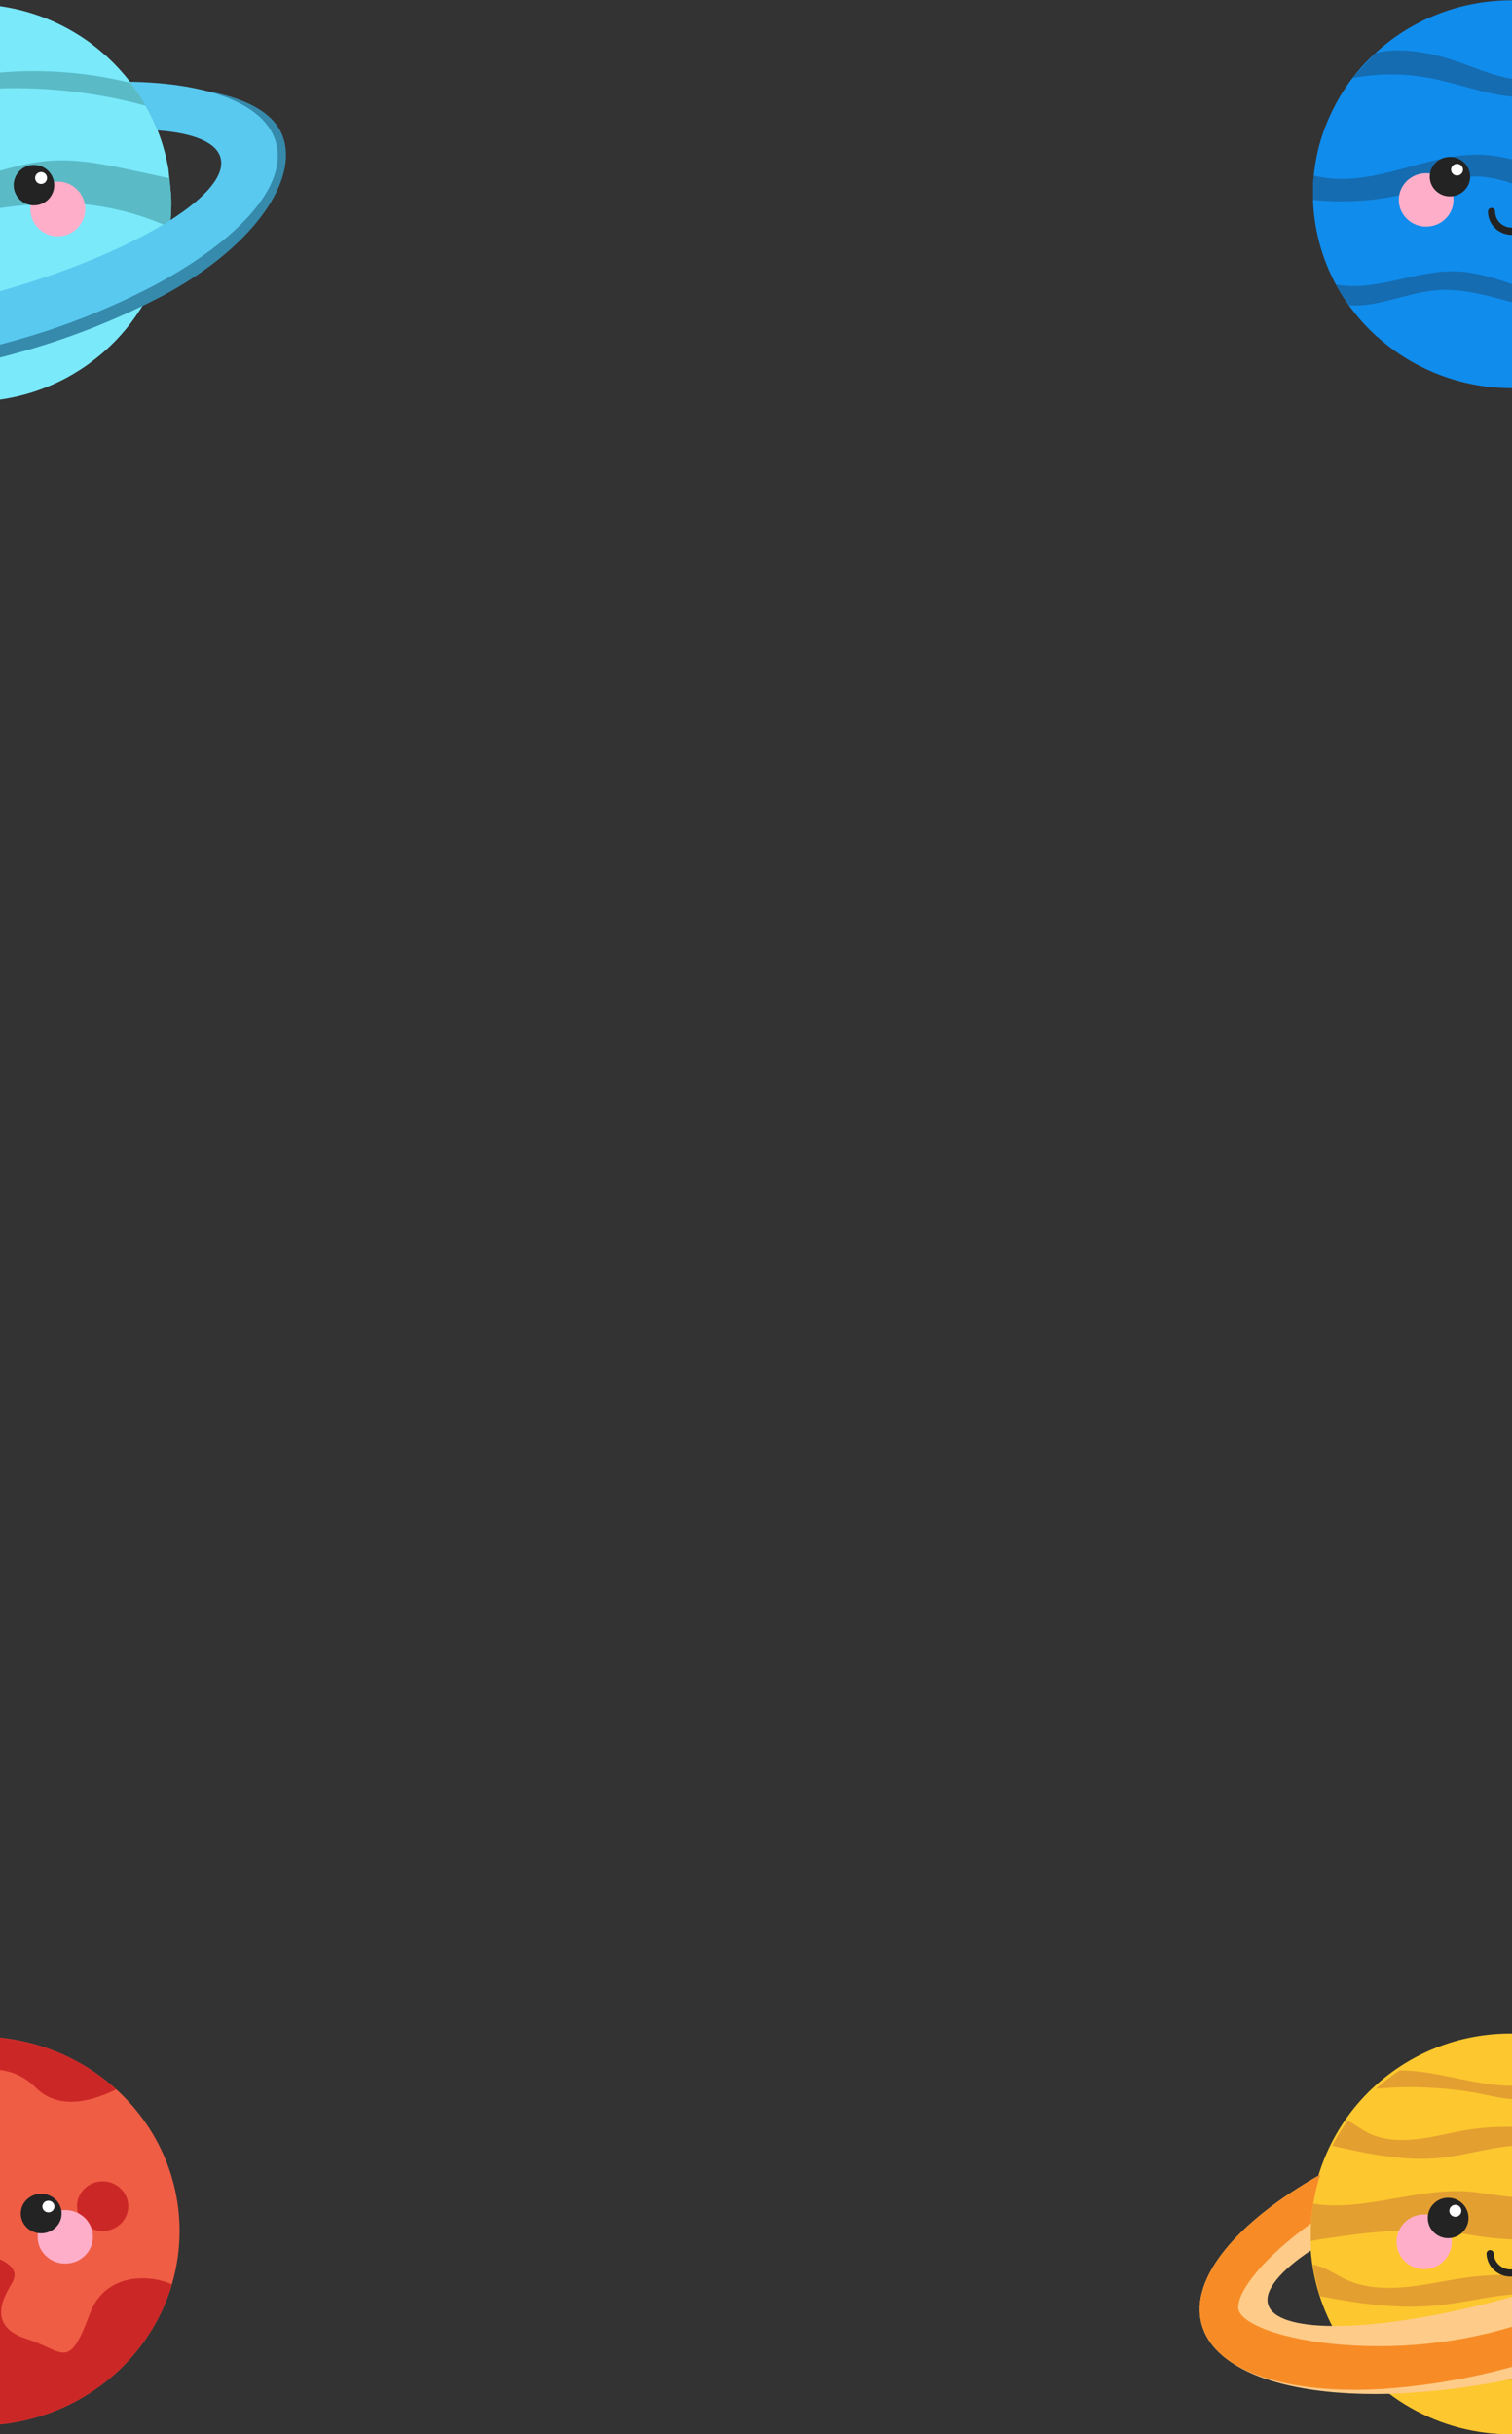 <?xml version="1.0" encoding="UTF-8"?>
<svg width="320px" height="515px" viewBox="0 0 320 515" version="1.1" xmlns="http://www.w3.org/2000/svg" xmlns:xlink="http://www.w3.org/1999/xlink">
    <rect x="0" y="0" width="320" height="515" fill="#333333" stroke="none"/>
    <!-- Generator: Sketch 52.5 (67469) - http://www.bohemiancoding.com/sketch -->
    <title>planets-mobile-bg</title>
    <desc>Created with Sketch.</desc>
    <g id="Mobile-Display" stroke="none" stroke-width="1" fill="none" fill-rule="evenodd">
        <g id="Mobile---Start-Screen" transform="translate(0, -40)">
            <g id="planets-mobile-bg" transform="translate(-71, 40)">
                <g id="Neptune" transform="translate(348, 0)">
                    <path d="M85,41.063 C85.009,46.416 83.938,51.718 81.851,56.667 L81.689,57.052 C81.591,57.279 81.493,57.506 81.385,57.733 L81.305,57.899 C80.839,58.921 80.329,59.917 79.766,60.887 C79.766,60.966 79.685,61.036 79.641,61.114 C79.488,61.403 79.318,61.682 79.148,61.988 C78.978,62.294 78.782,62.582 78.594,62.862 C78.564,62.916 78.531,62.968 78.495,63.019 C77.256,64.932 75.855,66.741 74.308,68.427 C73.61,69.196 72.876,69.93 72.116,70.637 C70.984,71.702 69.789,72.699 68.537,73.625 L68.224,73.861 C67.329,74.543 66.345,75.189 65.361,75.792 C63.911,76.706 62.402,77.527 60.842,78.247 C46.798,84.675 30.271,83.033 17.841,73.975 C17.617,73.818 17.403,73.652 17.188,73.486 L16.293,72.787 C15.712,72.324 15.13,71.834 14.575,71.328 L14.316,71.127 C13.931,70.777 13.546,70.419 13.179,70.061 C11.456,68.378 9.888,66.551 8.491,64.6 L8.33,64.373 C7.619,63.39 6.959,62.372 6.353,61.324 C6.138,60.957 5.932,60.59 5.735,60.214 C5.538,59.839 5.252,59.341 5.028,58.843 C4.867,58.519 4.715,58.187 4.563,57.855 C4.465,57.663 4.384,57.471 4.295,57.27 C3.91,56.396 3.57,55.523 3.257,54.649 L3.203,54.5 C1.822,50.628 1.044,46.576 0.895,42.479 L0.895,42.129 C0.895,41.771 0.895,41.421 0.895,41.063 C0.895,40.705 0.895,40.189 0.895,39.77 C0.895,38.949 0.975,38.128 1.056,37.324 L1.056,37.254 C1.06,37.222 1.06,37.19 1.056,37.158 C1.056,37.158 1.056,37.114 1.056,37.097 C1.056,36.826 1.109,36.555 1.145,36.293 C1.697,31.612 3.09,27.063 5.261,22.856 C5.333,22.707 5.404,22.559 5.485,22.41 C5.825,21.746 6.192,21.099 6.567,20.462 C6.588,20.416 6.612,20.372 6.639,20.331 C6.845,19.99 7.051,19.658 7.265,19.326 C7.883,18.356 8.545,17.404 9.243,16.495 C10.566,14.77 12.029,13.151 13.618,11.655 C13.77,11.515 13.913,11.375 14.065,11.253 C14.835,10.537 15.622,9.864 16.445,9.217 L16.669,9.034 C17.928,8.043 19.249,7.13 20.624,6.299 C20.785,6.194 20.955,6.098 21.125,6.002 C22.542,5.153 24.012,4.391 25.527,3.722 C38.91,-2.187 54.478,-0.863 66.613,7.217 C66.947,7.438 67.278,7.665 67.606,7.898 C68.188,8.317 68.752,8.772 69.306,9.191 L69.825,9.611 C70.344,10.03 70.845,10.484 71.337,10.886 L71.847,11.358 C72.921,12.355 73.94,13.408 74.898,14.512 L75.051,14.687 C76.854,16.779 78.439,19.041 79.784,21.44 C79.954,21.746 80.115,22.043 80.276,22.358 C80.777,23.292 81.233,24.245 81.654,25.223 C82.674,27.514 83.476,29.892 84.052,32.326 C84.052,32.501 84.132,32.676 84.159,32.851 C84.257,33.27 84.338,33.724 84.409,34.117 C84.414,34.146 84.414,34.176 84.409,34.205 L84.785,37.743 L84.785,37.865 L85,39.246 C85,39.849 85,40.46 85,41.063 Z" id="Path" fill="#108CEC"></path>
                    <path d="M75.158,14.643 C64.985,14.259 55.536,20.593 45.309,20.549 C39.413,20.549 33.812,18.374 28.095,17.054 C22.127,15.572 15.904,15.352 9.842,16.408 C9.609,16.408 9.413,16.478 9.225,16.495 L14.056,11.253 C14.731,11.077 15.415,10.937 16.105,10.834 C21.322,10.231 26.601,11.367 31.522,13.062 C35.995,14.608 40.424,16.661 45.211,16.897 C53.684,17.325 61.227,12.118 69.602,11.358 C70.378,11.284 71.16,11.284 71.937,11.358 C73.011,12.355 74.029,13.408 74.988,14.512 L75.158,14.643 Z" id="Path" fill="#156CB1"></path>
                    <path d="M84.803,37.778 C80.106,38.189 75.605,39.971 71.006,41.098 C63.948,42.928 56.519,42.895 49.479,41.002 C44.907,39.683 40.532,37.429 35.718,37.35 C31.092,37.28 26.771,39.246 22.359,40.539 C15.379,42.443 8.092,43.036 0.886,42.286 L0.886,42.094 C0.886,41.736 0.886,41.386 0.886,41.028 C0.886,40.67 0.886,40.155 0.886,39.735 C0.886,38.914 0.966,38.093 1.047,37.289 L1.047,37.219 C1.051,37.187 1.051,37.155 1.047,37.123 C6.934,38.713 13.251,37.455 19.138,35.882 C25.026,34.31 30.994,32.387 37.114,32.772 C45.712,33.27 53.532,38.154 62.166,38.276 C69.781,38.398 76.768,34.781 84.114,32.842 C84.213,33.261 84.293,33.715 84.365,34.109 C84.369,34.138 84.369,34.167 84.365,34.196 L84.803,37.778 Z" id="Path" fill="#156CB1"></path>
                    <path d="M81.689,57.06 C81.591,57.287 81.493,57.515 81.385,57.742 L81.305,57.908 C80.839,58.93 80.329,59.926 79.766,60.896 C79.766,60.974 79.685,61.044 79.641,61.123 C79.488,61.411 79.318,61.691 79.148,61.997 C78.978,62.302 78.782,62.591 78.594,62.87 L77.905,62.87 C74.326,62.87 70.971,64.155 67.526,64.958 C60.676,66.463 53.565,66.424 46.732,64.845 C40.415,63.473 34.206,61.027 27.728,61.35 C22.252,61.665 17.125,63.971 11.676,64.548 C10.618,64.661 9.55,64.661 8.491,64.548 L8.33,64.321 C7.62,63.354 6.96,62.354 6.353,61.324 C6.138,60.957 5.932,60.59 5.735,60.214 L5.896,60.214 C9.52,60.861 13.287,60.363 16.848,59.629 C21.572,58.659 26.278,57.253 31.164,57.41 C39.216,57.689 46.374,62.215 54.328,63.08 C61.352,63.849 68.349,61.708 74.854,59.157 C77.036,58.189 79.332,57.485 81.689,57.06 Z" id="Path" fill="#156CB1"></path>
                    <ellipse id="Oval" fill="#FEAEC9" cx="24.829" cy="42.295" rx="5.789" ry="5.653"></ellipse>
                    <ellipse id="Oval" fill="#232323" cx="29.866" cy="37.376" rx="4.277" ry="4.176"></ellipse>
                    <ellipse id="Oval" fill="#FFFFFF" cx="31.369" cy="35.9" rx="1.262" ry="1.232"></ellipse>
                    <path d="M47.224,44.75 C47.224,47.057 45.309,48.926 42.947,48.926 C40.585,48.926 38.671,47.057 38.671,44.75" id="Path" stroke="#232323" stroke-width="1.521" stroke-linecap="round"></path>
                </g>
                <g id="Uranus">
                    <path d="M107.252,42.947 C107.252,44.667 107.147,46.385 106.938,48.092 C106.631,50.618 106.09,53.11 105.322,55.536 C104.962,56.691 104.549,57.818 104.091,58.927 L103.93,59.321 C103.831,59.554 103.732,59.786 103.624,60.019 L103.544,60.189 C103.077,61.236 102.565,62.256 101.999,63.249 C101.999,63.329 101.918,63.401 101.873,63.482 C101.748,63.723 101.613,63.965 101.469,64.197 L101.38,64.349 C101.2,64.654 101.011,64.958 100.823,65.244 C100.793,65.3 100.76,65.354 100.724,65.405 C99.48,67.365 98.075,69.217 96.522,70.944 C95.821,71.731 95.085,72.483 94.322,73.207 C93.186,74.297 91.987,75.319 90.73,76.267 L90.416,76.509 C89.518,77.207 88.53,77.869 87.542,78.486 C86.078,79.418 84.554,80.252 82.98,80.983 C68.886,87.566 52.299,85.884 39.824,76.607 C39.6,76.446 39.384,76.276 39.169,76.106 L38.271,75.391 C37.687,74.916 37.104,74.415 36.547,73.896 L36.322,73.691 C35.936,73.333 35.55,72.966 35.182,72.599 C33.453,70.875 31.878,69.004 30.477,67.007 L30.315,66.774 C29.929,66.228 29.552,65.665 29.202,65.101 C28.851,64.537 28.609,64.144 28.304,63.652 C27.998,63.159 27.882,62.9 27.684,62.515 C27.487,62.131 27.199,61.621 26.975,61.111 L26.732,60.592 L26.508,60.099 C26.409,59.903 26.328,59.706 26.238,59.5 C25.852,58.605 25.511,57.711 25.197,56.816 L25.143,56.726 C23.764,52.754 22.992,48.598 22.853,44.397 L22.853,44.039 C22.853,43.788 22.853,43.547 22.853,43.296 C22.853,43.046 22.853,43.064 22.853,42.947 C22.853,42.509 22.853,42.053 22.853,41.623 C22.853,40.782 22.934,39.941 23.015,39.118 L23.015,39.046 C23.019,39.014 23.019,38.981 23.015,38.948 C23.015,38.948 23.015,38.903 23.015,38.885 C23.015,38.608 23.069,38.331 23.104,38.062 C23.221,37.042 23.374,36.04 23.562,35.047 C24.268,31.317 25.492,27.703 27.199,24.31 C27.271,24.158 27.343,24.006 27.424,23.854 C27.711,23.272 28.025,22.708 28.322,22.145 L28.483,21.858 C28.504,21.812 28.528,21.767 28.555,21.724 C28.762,21.375 28.968,21.035 29.184,20.695 C29.803,19.702 30.468,18.727 31.168,17.796 C31.357,17.546 31.545,17.304 31.743,17.063 C32.914,15.568 34.189,14.156 35.559,12.839 C35.712,12.696 35.856,12.553 36.008,12.428 C36.906,11.632 37.714,10.916 38.522,10.254 L38.747,10.066 C40.01,9.051 41.336,8.116 42.716,7.265 C42.878,7.158 43.048,7.059 43.219,6.961 C44.641,6.091 46.117,5.311 47.637,4.626 C61.08,-1.428 76.718,-0.061 88.898,8.232 C89.233,8.458 89.565,8.691 89.895,8.929 C90.478,9.359 91.044,9.824 91.601,10.254 L92.122,10.683 C92.642,11.113 93.145,11.578 93.639,11.989 C93.81,12.151 93.98,12.303 94.151,12.473 C95.229,13.494 96.251,14.572 97.213,15.703 L97.366,15.882 C97.797,16.392 98.21,16.902 98.614,17.438 C99.816,19.001 100.903,20.649 101.864,22.368 C101.954,22.503 102.026,22.646 102.107,22.789 C102.278,23.102 102.439,23.406 102.601,23.728 C103.104,24.686 103.562,25.661 103.984,26.663 C104.98,29.033 105.756,31.489 106.3,34 C106.3,34.179 106.381,34.358 106.408,34.537 C106.507,34.966 106.588,35.432 106.66,35.834 C106.664,35.864 106.664,35.894 106.66,35.924 L106.839,37.713 L107.037,39.583 L107.037,39.708 L107.18,41.086 C107.234,41.704 107.252,42.33 107.252,42.947 Z" id="Path" fill="#7AE9FA"></path>
                    <path d="M101.864,22.368 C88.991,18.855 75.563,17.82 62.3,19.317 C51.085,20.597 39.851,23.684 28.672,22.163 L28.376,22.118 L28.537,21.832 C28.558,21.785 28.582,21.74 28.609,21.697 C28.816,21.348 29.022,21.008 29.238,20.668 C29.857,19.675 30.522,18.7 31.222,17.769 C31.411,17.519 31.599,17.277 31.797,17.036 C37.184,18.906 43.219,19.138 48.975,18.611 C56.715,17.904 64.303,15.926 72.052,15.264 C80.943,14.623 89.879,15.381 98.533,17.51 C99.76,19.047 100.874,20.671 101.864,22.368 Z" id="Path" fill="#5ABAC6"></path>
                    <path d="M107.252,42.947 C107.252,44.667 107.147,46.385 106.938,48.092 C101.301,45.543 95.294,43.903 89.14,43.234 C76.138,41.963 63.234,45.918 50.196,46.696 C40.95,47.238 31.682,46.085 22.853,43.296 C22.853,43.18 22.853,43.064 22.853,42.947 C22.853,42.509 22.853,42.053 22.853,41.623 C22.853,40.782 22.934,39.941 23.015,39.118 L23.015,39.046 C23.019,39.014 23.019,38.981 23.015,38.948 C23.015,38.948 23.015,38.903 23.015,38.885 C23.015,38.608 23.069,38.331 23.104,38.062 C23.221,37.042 23.374,36.04 23.562,35.047 C27.154,35.682 30.746,36.604 34.338,37.4 C42.42,39.189 50.771,40.397 58.942,39.118 C66.656,37.901 73.929,34.537 81.714,34 C87.542,33.597 93.388,34.823 99.072,36.04 L106.857,37.713 L107.055,39.583 L107.055,39.708 L107.198,41.086 C107.234,41.704 107.252,42.33 107.252,42.947 Z" id="Path" fill="#5ABAC6"></path>
                    <path d="M105.322,55.536 C104.962,56.691 104.549,57.818 104.091,58.927 L103.93,59.321 C103.831,59.554 103.732,59.786 103.624,60.019 L103.544,60.189 C103.077,61.236 102.565,62.256 101.999,63.249 C101.999,63.329 101.918,63.401 101.873,63.482 C101.748,63.723 101.613,63.965 101.469,64.197 C91.327,66.959 81.038,69.157 70.651,70.783 C66.44,71.445 62.094,71.999 57.963,70.962 C53.833,69.924 50.286,67.383 46.29,66.058 C41.567,64.466 36.412,64.582 31.482,64.976 C30.728,65.038 29.974,65.101 29.211,65.137 C28.905,64.663 28.618,64.179 28.313,63.687 C28.007,63.195 27.891,62.936 27.693,62.551 C27.496,62.166 27.208,61.656 26.984,61.146 L26.741,60.627 C27.469,60.627 28.079,60.681 28.376,60.681 C33.407,60.873 38.404,61.599 43.282,62.846 C52.944,65.074 62.74,68.215 72.789,67.257 C80.574,66.506 87.874,63.285 95.022,60.099 L105.322,55.536 Z" id="Path" fill="#5ABAC6"></path>
                    <path d="M21.686,41.462 C21.686,41.909 21.686,42.357 21.686,42.822 C21.686,43.287 21.686,43.645 21.686,44.066 C21.681,44.134 21.681,44.203 21.686,44.272 C21.75,46.097 21.93,47.917 22.224,49.721 C15.535,54.275 12.015,58.668 12.984,62.247 C14.053,66.121 20.447,68.152 30.046,68.322 C40.525,68.528 54.82,66.533 70.14,62.283 C85.782,57.961 99.332,52.208 108.213,46.526 C115.944,41.587 120.147,36.738 119.096,32.962 C118.198,29.562 113.098,27.594 105.376,27.021 C105.268,26.717 105.142,26.404 105.007,26.126 C104.576,25.097 104.109,24.095 103.589,23.111 C103.427,22.78 103.256,22.467 103.086,22.145 C101.981,20.149 100.571,19.684 99.171,17.895 C116.304,18.172 128.803,21.313 131.111,29.661 C133.742,39.136 123.721,52.843 105.322,62.632 C95.41,67.805 84.962,71.885 74.162,74.8 C63.509,77.796 52.563,79.638 41.513,80.294 C20.509,81.421 3.933,74.997 1.284,65.468 C-1.042,57.066 7.238,48.414 21.937,39.368" id="Path" fill="#368AAC"></path>
                    <path d="M103.409,60.493 C93.76,65.529 83.589,69.501 73.076,72.339 C62.705,75.263 52.047,77.063 41.288,77.708 C20.842,78.737 5.576,74.263 2.999,64.994 C0.727,56.816 8.818,46.786 23.14,37.982 C23.14,38.277 23.069,38.572 23.042,38.876 C23.042,38.93 23.042,38.984 23.042,39.037 L23.042,39.109 C22.961,39.932 22.907,40.773 22.88,41.614 C22.88,42.053 22.88,42.509 22.88,42.938 C22.88,43.368 22.88,43.744 22.88,44.146 C22.876,44.215 22.876,44.284 22.88,44.352 C22.939,46.13 23.113,47.902 23.401,49.658 C16.882,54.132 13.469,58.444 14.367,61.853 C15.409,65.62 21.632,67.597 30.953,67.767 C41.153,67.964 55.072,65.978 69.987,61.889 C85.252,57.684 98.425,52.047 107.073,46.571 C114.607,41.766 118.692,37.042 117.669,33.365 C116.771,30.054 111.832,28.122 104.316,27.585 C104.208,27.281 104.082,26.976 103.957,26.69 C103.535,25.688 103.059,24.713 102.574,23.755 C102.412,23.433 102.251,23.129 102.08,22.816 C101.03,20.885 99.829,19.039 98.488,17.295 C115.163,17.564 127.151,22.011 129.405,30.144 C132,39.368 121.323,51 103.409,60.493 Z" id="Path" fill="#59C9EF"></path>
                    <ellipse id="Oval" fill="#FEAEC9" cx="83.232" cy="44.209" rx="5.81" ry="5.789"></ellipse>
                    <ellipse id="Oval" fill="#232323" cx="78.185" cy="39.172" rx="4.292" ry="4.277"></ellipse>
                    <ellipse id="Oval" fill="#FFFFFF" cx="79.694" cy="37.659" rx="1.266" ry="1.262"></ellipse>
                </g>
                <g id="Mars" transform="translate(24, 430)">
                    <path d="M85,42 C85.006,45.811 84.461,49.605 83.381,53.27 C82.391,56.66 80.947,59.911 79.086,62.939 C71.37,75.577 57.277,83.278 42.108,83.144 C26.939,83.011 12.993,75.063 5.516,62.291 C5.118,61.617 4.747,60.935 4.395,60.244 C1.495,54.572 -0.009,48.328 -3.90426623e-15,42 C-3.90426623e-15,41.571 -3.90426623e-15,41.125 -3.90426623e-15,40.705 C0.521,24.54 10.784,10.172 26.227,3.987 C41.67,-2.198 59.425,0.95 71.599,12.031 C80.162,19.794 85.015,30.646 85,42 Z" id="Path" fill="#EF5D44"></path>
                    <path d="M71.599,12.031 C60.205,17.649 55.639,12.714 54.255,11.375 C52.447,9.625 45.213,3.5 31.649,13.125 C24.487,18.2 17.588,15.977 12.66,12.723 C28.922,-2.795 54.952,-3.101 71.599,12.031 Z" id="Path" fill="#CC2727"></path>
                    <ellipse id="Oval" fill="#CC2727" cx="39.787" cy="28.875" rx="7.234" ry="7"></ellipse>
                    <ellipse id="Oval" fill="#CC2727" cx="68.723" cy="36.75" rx="5.426" ry="5.25"></ellipse>
                    <path d="M83.381,53.27 C82.391,56.66 80.947,59.911 79.086,62.939 C71.37,75.577 57.277,83.278 42.108,83.144 C26.939,83.011 12.993,75.063 5.516,62.291 C5.118,61.617 4.747,60.935 4.395,60.244 C9.694,60.506 16.702,61.661 20.798,65.625 C28.032,72.625 35.266,64.75 35.266,63 C35.266,61.25 37.979,44.625 45.213,47.25 C52.447,49.875 49.734,52.5 48.83,54.25 C47.926,56 44.309,62.125 52.447,64.75 C60.585,67.375 61.489,71.75 66.011,59.5 C69.076,51.188 77.983,50.934 83.381,53.27 Z" id="Path" fill="#CC2727"></path>
                    <ellipse id="Oval" fill="#FEAEC9" cx="60.811" cy="43.234" rx="5.851" ry="5.661"></ellipse>
                    <ellipse id="Oval" fill="#232323" cx="55.72" cy="38.307" rx="4.322" ry="4.183"></ellipse>
                    <ellipse id="Oval" fill="#FFFFFF" cx="57.248" cy="36.829" rx="1.275" ry="1.234"></ellipse>
                </g>
                <g id="Saturn" transform="translate(324, 430)">
                    <path d="M109.065,42.947 C109.065,57.971 100.985,71.854 87.869,79.366 C74.753,86.878 58.593,86.878 45.477,79.366 C32.361,71.854 24.281,57.971 24.281,42.947 C24.281,42.509 24.281,42.053 24.281,41.623 C24.649,18.398 43.928,-0.133 67.34,0.233 C90.753,0.598 109.434,19.722 109.065,42.947 Z" id="Path" fill="#FDC72F"></path>
                    <path d="M95.031,11.632 C88.951,11.336 82.836,11.256 76.901,12.526 C74.195,13.126 71.553,14.012 68.784,14.128 C65.636,14.253 62.551,13.376 59.466,12.777 C53.748,11.784 47.94,11.4 42.14,11.632 C41.68,11.632 39.984,11.793 38.261,11.882 C39.806,10.465 41.465,9.175 43.222,8.026 C44.661,8.015 46.099,8.108 47.524,8.303 C54.686,9.198 61.73,11.685 68.946,11.229 C74.024,10.907 78.867,9.153 83.945,8.464 C86.099,8.184 88.268,8.046 90.44,8.053 C91.559,8.795 92.639,9.592 93.678,10.442 C93.81,10.538 93.937,10.643 94.056,10.755 C94.381,11.023 94.706,11.301 95.031,11.632 Z" id="Path" fill="#E39F30"></path>
                    <path d="M100.515,68.412 C99.728,69.45 98.888,70.447 97.998,71.4 C95.292,71.257 92.586,71.194 89.88,71.319 C82.989,71.651 76.207,73.252 69.307,73.503 C58.014,73.896 46.685,70.684 35.51,71.275 C34.638,70.338 33.815,69.36 33.039,68.34 L33.833,68.206 C35.653,67.965 37.492,67.896 39.325,68 C48.571,68.385 57.599,71.311 66.844,71.167 C77.83,71.006 88.708,66.515 99.558,68.259 C99.874,68.277 100.199,68.331 100.515,68.412 Z" id="Path" fill="#E39F30"></path>
                    <path d="M105.124,24.99 C98.503,26.431 91.765,27.54 85.082,26.618 C80.094,25.921 75.269,24.104 70.227,23.934 C64.084,23.684 58.122,25.867 52.007,26.511 C44.286,27.325 36.556,25.688 28.971,23.97 C29.539,22.852 30.162,21.769 30.829,20.713 C31.271,20.006 31.731,19.317 32.227,18.637 C33.571,19.344 34.843,20.328 36.187,21.044 C39.452,22.834 43.348,22.986 47.01,22.556 C50.672,22.127 54.226,21.107 57.933,20.543 C65.879,19.317 73.997,20.248 81.97,21.331 C86.164,21.903 90.395,22.512 94.598,22.225 C97.311,22.067 99.973,21.422 102.454,20.319 C102.778,20.812 103.085,21.313 103.356,21.814 C103.554,22.145 103.753,22.494 103.942,22.834 C104.402,23.523 104.781,24.247 105.124,24.99 Z" id="Path" fill="#E39F30"></path>
                    <path d="M108.172,52.101 C107.983,52.995 107.757,53.836 107.505,54.686 C107.252,55.536 106.964,56.476 106.603,57.317 C100.842,58.299 94.975,58.507 89.159,57.934 C83.323,57.236 77.677,55.42 71.778,55.25 C70.975,55.25 70.173,55.25 69.37,55.25 C63.065,55.474 56.824,57.263 50.51,57.8 C42.455,58.525 34.383,57.308 26.436,55.814 C25.73,53.63 25.208,51.391 24.876,49.121 C27.465,49.568 29.62,51.251 32.002,52.333 C35.826,54.078 40.381,54.275 44.692,53.845 C49.004,53.416 53.216,52.396 57.473,51.832 C64.797,50.866 72.238,51.242 79.625,51.966 C81.618,52.172 83.594,52.387 85.569,52.619 C90.476,53.192 95.418,53.809 100.352,53.514 C103.009,53.38 105.638,52.905 108.172,52.101 Z" id="Path" fill="#E39F30"></path>
                    <path d="M108.948,38.59 C107.198,39.708 105.25,40.836 103.13,41.963 C96.456,41.238 89.736,41.006 83.215,42.437 C74.774,44.195 66.067,44.286 57.59,42.706 C47.669,40.916 37.422,42.115 27.429,43.601 C26.427,43.744 25.408,43.905 24.416,44.137 C24.416,43.762 24.416,43.377 24.416,42.992 C24.416,42.607 24.416,42.097 24.416,41.668 C24.416,41.238 24.416,40.845 24.479,40.433 C24.569,39.011 24.723,37.615 24.948,36.237 C36.421,38.026 48.399,32.121 60.007,33.893 C68.36,35.163 76.919,36.004 85.262,34.537 C92.875,33.195 100.83,32.175 108.262,34.152 C108.577,35.617 108.805,37.099 108.948,38.59 Z" id="Path" fill="#E39F30"></path>
                    <ellipse id="Oval" fill="#FEAEC9" cx="48.408" cy="44.281" rx="5.836" ry="5.789"></ellipse>
                    <ellipse id="Oval" fill="#232323" cx="53.486" cy="39.243" rx="4.311" ry="4.277"></ellipse>
                    <ellipse id="Oval" fill="#FFFFFF" cx="55.011" cy="37.731" rx="1.272" ry="1.262"></ellipse>
                    <path d="M70.993,46.795 C70.888,49.083 68.987,50.885 66.677,50.885 C64.368,50.885 62.467,49.083 62.362,46.795" id="Path" stroke="#232323" stroke-width="1.521" stroke-linecap="round"></path>
                    <path d="M136.701,25.348 C135.393,20.579 131.172,16.902 124.822,14.414 C124.805,14.408 124.786,14.408 124.768,14.414 C117.129,11.399 106.431,10.128 94.056,10.737 C96.263,12.57 98.273,14.623 100.055,16.866 C101.294,18.419 102.422,20.058 103.428,21.769 C112.348,21.554 118.256,23.031 119.248,26.296 C120.24,29.562 116.272,33.919 108.948,38.572 C100.253,44.102 86.796,49.989 71.228,54.677 C54.731,59.643 39.461,62.184 29.043,62.095 C21.349,62.041 16.316,60.556 15.396,57.567 C14.476,54.579 17.949,50.409 24.515,46.052 C24.434,45.023 24.398,43.976 24.398,42.929 C24.398,42.491 24.398,42.035 24.398,41.605 C24.398,41.176 24.398,40.782 24.461,40.371 C24.678,36.869 25.339,33.409 26.427,30.072 C8.857,40.022 -1.344,51.948 1.317,61.737 C1.389,62.014 1.479,62.292 1.578,62.56 C1.678,62.828 1.777,63.097 1.894,63.365 C2.011,63.634 2.056,63.732 2.156,63.911 C2.255,64.09 2.246,64.117 2.3,64.215 C2.354,64.314 2.498,64.573 2.616,64.752 C2.645,64.816 2.681,64.876 2.724,64.931 C2.824,65.1 2.932,65.265 3.049,65.423 C3.13,65.562 3.224,65.694 3.328,65.817 C3.364,65.878 3.407,65.935 3.455,65.987 C3.585,66.171 3.727,66.347 3.878,66.515 C3.987,66.649 4.095,66.774 4.221,66.908 L4.375,67.078 C4.564,67.275 4.762,67.481 4.961,67.669 L5.655,68.304 C5.845,68.465 6.043,68.635 6.251,68.796 C12.997,74.209 25.598,76.849 41.12,76.446 C53.088,76.009 64.963,74.186 76.504,71.015 C86.482,68.381 96.176,64.785 105.448,60.278 C126.725,49.729 139.66,36.192 136.701,25.348 Z" id="Path" fill="#FFCB88"></path>
                    <path d="M133.535,24.158 C132.543,19.971 129.495,16.714 124.822,14.414 C124.805,14.408 124.786,14.408 124.768,14.414 C117.652,10.898 106.729,9.583 93.678,10.468 C93.81,10.565 93.937,10.669 94.056,10.782 C96.263,12.614 98.273,14.668 100.055,16.911 C113.728,16.911 123.938,19.675 125.418,25.079 C126.807,30.117 119.961,36.711 109.182,43.314 C98.909,49.577 85.046,55.912 71.3,60.869 C58.507,65.345 44.913,67.122 31.388,66.085 C18.274,65.083 9.065,61.495 9.065,58.158 C9.065,54.4 14.72,47.421 24.479,40.388 C24.689,36.882 25.343,33.416 26.427,30.072 C8.857,40.022 -1.344,51.948 1.317,61.737 C1.389,62.014 1.479,62.292 1.578,62.56 C1.678,62.828 1.777,63.097 1.894,63.365 C2.011,63.634 2.056,63.732 2.156,63.911 C2.255,64.09 2.246,64.117 2.3,64.215 C2.354,64.314 2.498,64.573 2.616,64.752 C2.645,64.816 2.681,64.876 2.724,64.931 C2.824,65.1 2.932,65.265 3.049,65.423 C3.13,65.562 3.224,65.694 3.328,65.817 C3.364,65.878 3.407,65.935 3.455,65.987 C3.585,66.171 3.727,66.347 3.878,66.515 C3.987,66.649 4.095,66.774 4.221,66.908 L4.375,67.078 C4.564,67.275 4.762,67.481 4.961,67.669 L5.655,68.304 C5.845,68.465 6.043,68.635 6.251,68.796 C12.817,73.941 24.912,76.312 39.804,75.408 C52.084,74.534 64.192,72.043 75.81,68 C86.718,64.413 97.317,59.961 107.505,54.686 C125.634,45.023 135.953,34.367 133.535,24.158 Z" id="Path" fill="#F78C26"></path>
                </g>
            </g>
        </g>
    </g>
</svg>